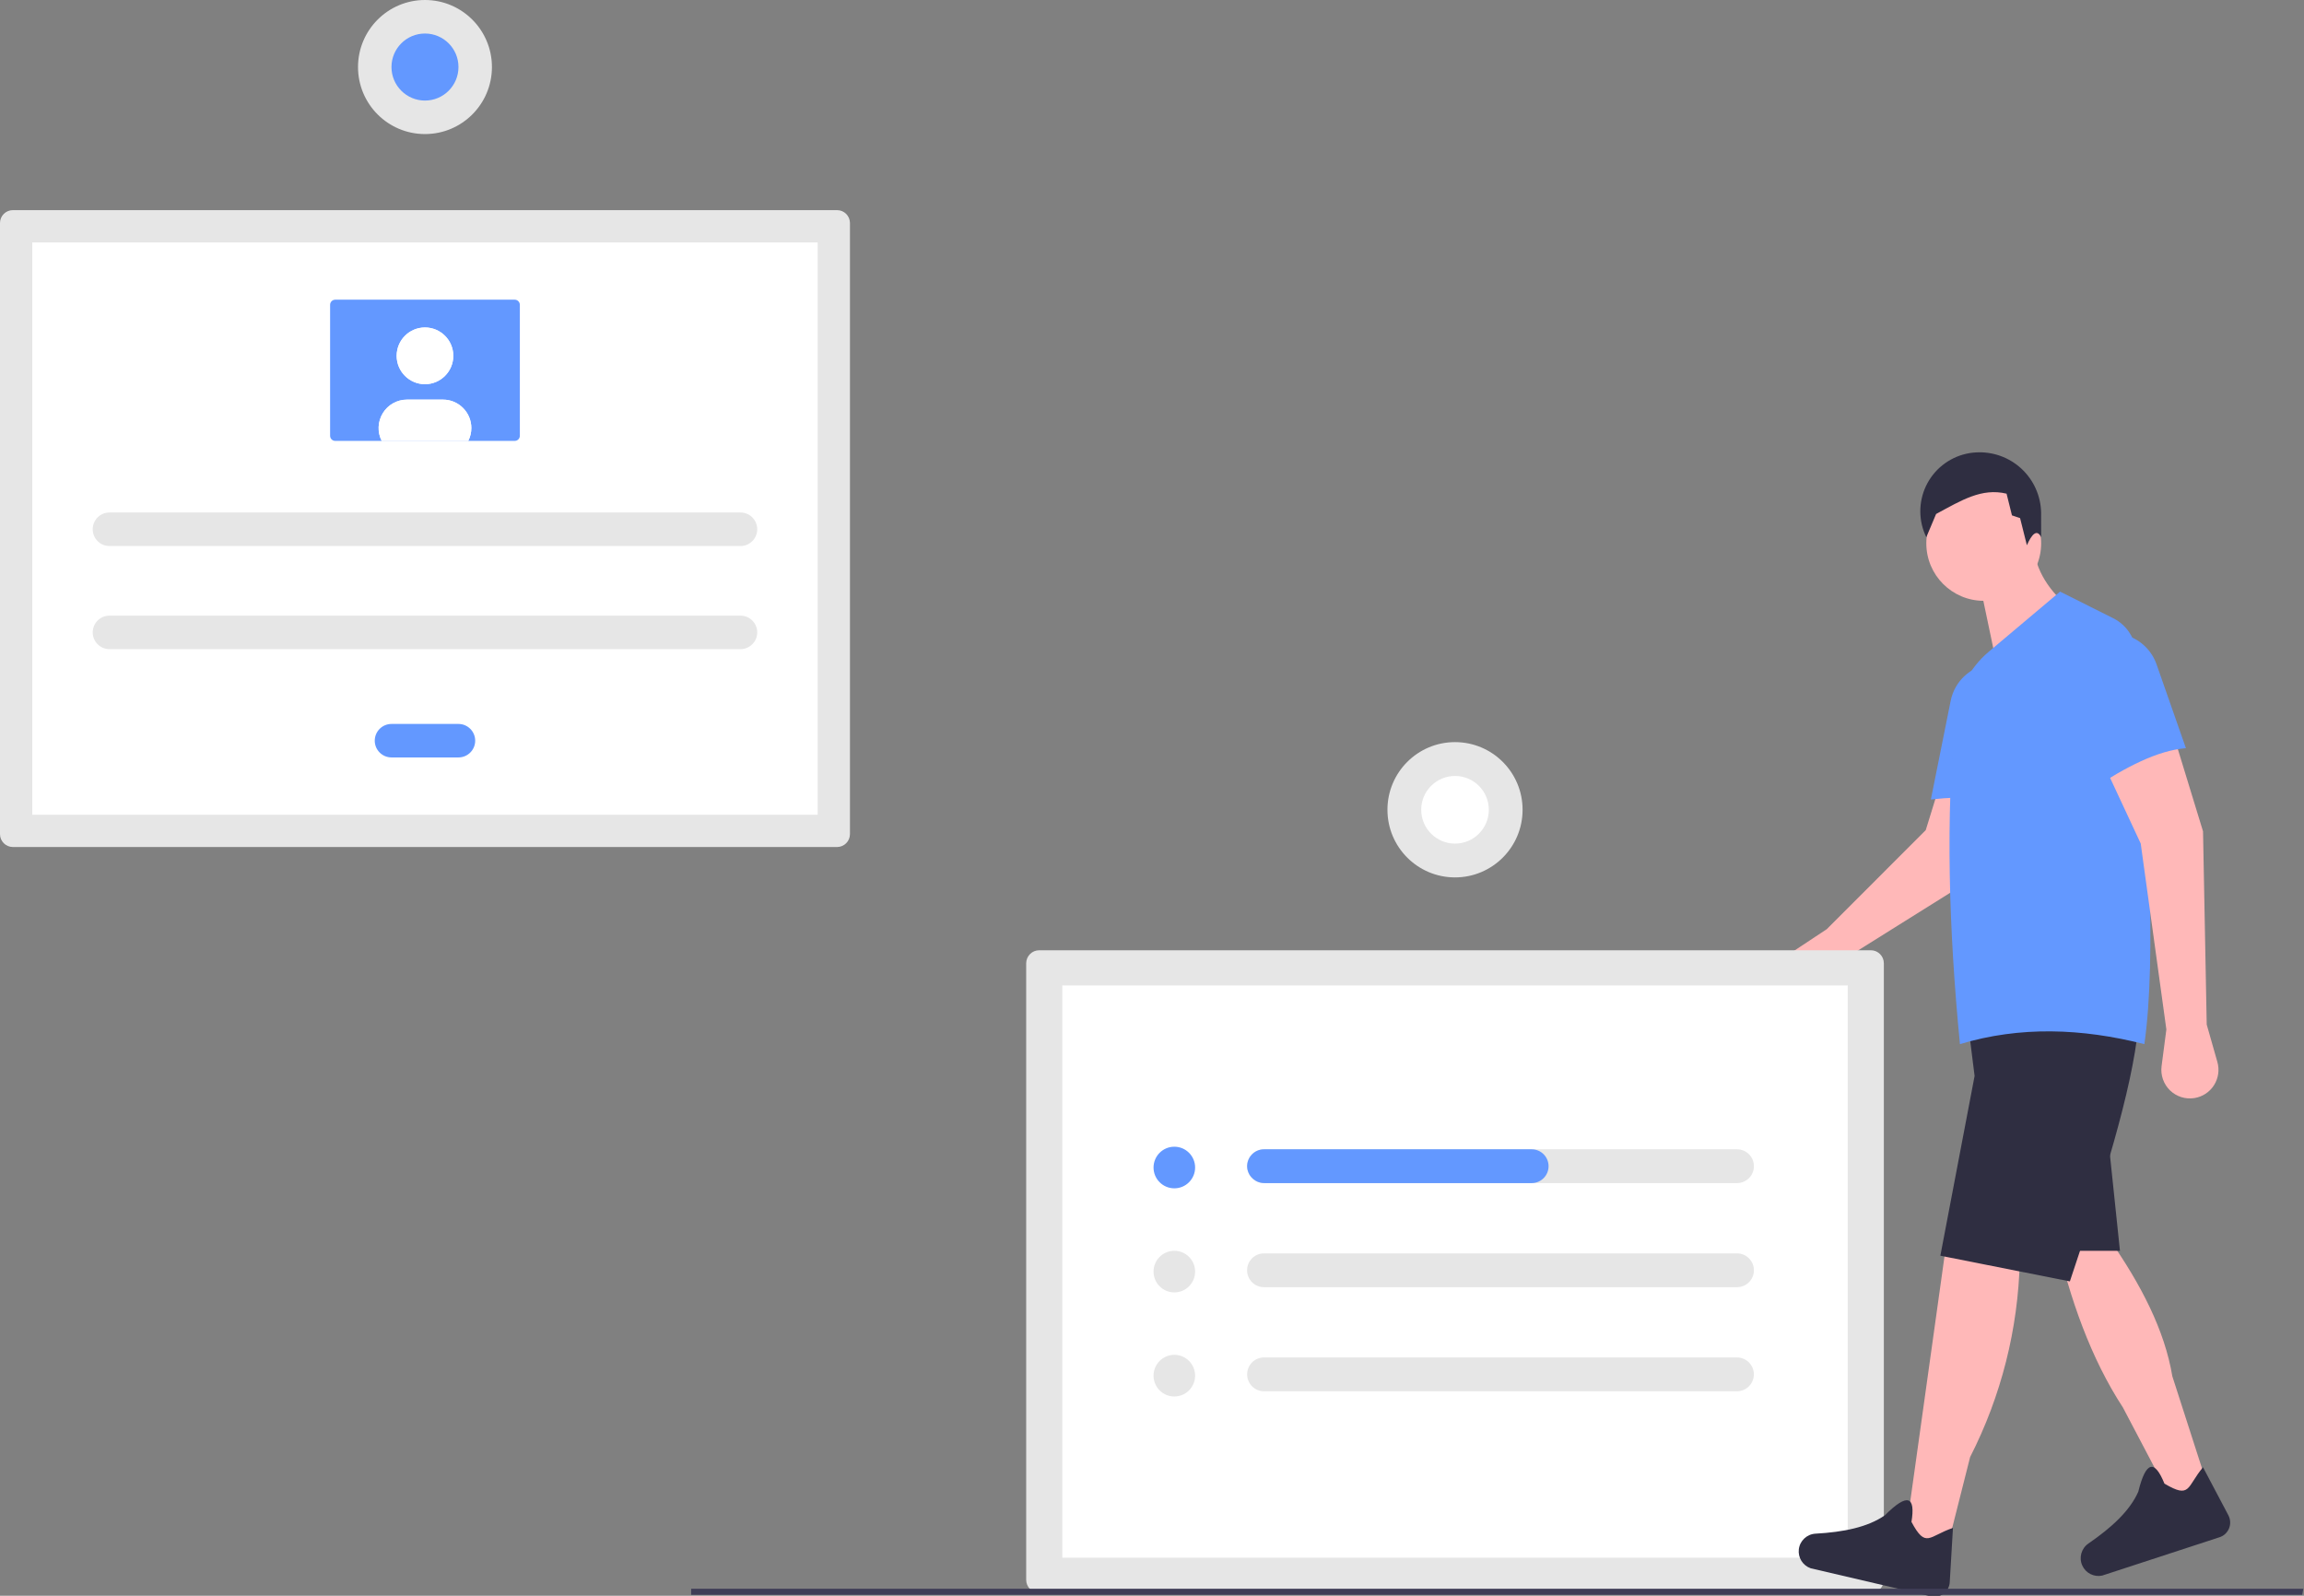 <?xml version="1.0" encoding="UTF-8"?>
<svg xmlns="http://www.w3.org/2000/svg" xmlns:xlink="http://www.w3.org/1999/xlink" width="205pt" height="142pt" viewBox="0 0 205 142" version="1.1">
<rect x="0" y="0" width="205" height="142" fill="#808080" stroke="none"/>
<g id="surface1">
<path style=" stroke:none;fill-rule:nonzero;fill:rgb(100%,72.157%,72.157%);fill-opacity:1;" d="M 165.039 84.754 L 162.625 88.051 C 161.945 88.973 160.703 89.27 159.684 88.746 C 158.945 88.371 158.465 87.629 158.418 86.801 C 158.371 85.973 158.766 85.18 159.457 84.723 L 162.539 82.684 L 171.344 73.871 L 172.32 70.715 L 178.949 70.715 L 175.473 78.223 Z M 165.039 84.754 "/>
<path style=" stroke:none;fill-rule:nonzero;fill:rgb(90.196%,90.196%,90.196%);fill-opacity:1;" d="M 92.461 84.562 C 91.824 84.562 91.309 85.082 91.305 85.719 L 91.305 140.59 C 91.309 141.23 91.824 141.746 92.461 141.75 L 166.461 141.75 C 167.098 141.746 167.617 141.23 167.617 140.59 L 167.617 85.719 C 167.617 85.082 167.098 84.562 166.461 84.562 Z M 92.461 84.562 "/>
<path style=" stroke:none;fill-rule:nonzero;fill:rgb(100%,100%,100%);fill-opacity:1;" d="M 94.52 138.617 L 164.402 138.617 L 164.402 87.691 L 94.52 87.691 Z M 94.52 138.617 "/>
<path style=" stroke:none;fill-rule:nonzero;fill:rgb(90.196%,90.196%,90.196%);fill-opacity:1;" d="M 154.551 102.273 L 112.465 102.273 C 111.633 102.273 110.961 102.945 110.961 103.777 C 110.961 104.609 111.633 105.281 112.465 105.281 L 154.551 105.281 C 155.383 105.281 156.055 104.609 156.055 103.777 C 156.055 102.945 155.383 102.273 154.551 102.273 Z M 154.551 102.273 "/>
<path style=" stroke:none;fill-rule:nonzero;fill:rgb(90.196%,90.196%,90.196%);fill-opacity:1;" d="M 112.465 111.535 C 111.633 111.535 110.961 112.207 110.961 113.039 C 110.961 113.871 111.633 114.543 112.465 114.543 L 154.551 114.543 C 155.383 114.543 156.055 113.871 156.055 113.039 C 156.055 112.207 155.383 111.535 154.551 111.535 Z M 112.465 111.535 "/>
<path style=" stroke:none;fill-rule:nonzero;fill:rgb(90.196%,90.196%,90.196%);fill-opacity:1;" d="M 112.465 120.797 C 111.637 120.797 110.965 121.469 110.965 122.301 C 110.965 123.129 111.637 123.805 112.465 123.805 L 154.551 123.805 C 155.379 123.805 156.051 123.129 156.051 122.301 C 156.051 121.469 155.379 120.797 154.551 120.797 Z M 112.465 120.797 "/>
<path style=" stroke:none;fill-rule:nonzero;fill:rgb(38.824%,59.608%,100%);fill-opacity:1;" d="M 106.336 103.895 C 106.336 104.918 105.508 105.746 104.488 105.746 C 103.465 105.746 102.637 104.918 102.637 103.895 C 102.637 102.871 103.465 102.043 104.488 102.043 C 105.508 102.043 106.336 102.871 106.336 103.895 Z M 106.336 103.895 "/>
<path style=" stroke:none;fill-rule:nonzero;fill:rgb(90.196%,90.196%,90.196%);fill-opacity:1;" d="M 106.336 113.156 C 106.336 114.18 105.508 115.008 104.488 115.008 C 103.465 115.008 102.637 114.18 102.637 113.156 C 102.637 112.133 103.465 111.305 104.488 111.305 C 105.508 111.305 106.336 112.133 106.336 113.156 Z M 106.336 113.156 "/>
<path style=" stroke:none;fill-rule:nonzero;fill:rgb(90.196%,90.196%,90.196%);fill-opacity:1;" d="M 106.336 122.418 C 106.336 123.438 105.508 124.27 104.488 124.27 C 103.465 124.27 102.637 123.438 102.637 122.418 C 102.637 121.395 103.465 120.562 104.488 120.562 C 105.508 120.562 106.336 121.395 106.336 122.418 Z M 106.336 122.418 "/>
<path style=" stroke:none;fill-rule:nonzero;fill:rgb(38.824%,59.608%,100%);fill-opacity:1;" d="M 137.785 103.777 C 137.785 104.609 137.113 105.281 136.281 105.281 L 112.52 105.281 C 111.75 105.293 111.094 104.738 110.977 103.977 C 110.918 103.547 111.051 103.113 111.336 102.789 C 111.621 102.461 112.031 102.273 112.465 102.273 L 136.281 102.273 C 137.113 102.273 137.785 102.945 137.785 103.777 Z M 137.785 103.777 "/>
<path style=" stroke:none;fill-rule:nonzero;fill:rgb(90.196%,90.196%,90.196%);fill-opacity:1;" d="M 135.473 72.059 C 135.473 75.383 132.781 78.078 129.461 78.078 C 126.141 78.078 123.449 75.383 123.449 72.059 C 123.449 68.734 126.141 66.039 129.461 66.039 C 132.781 66.039 135.473 68.734 135.473 72.059 Z M 135.473 72.059 "/>
<path style=" stroke:none;fill-rule:nonzero;fill:rgb(100%,100%,100%);fill-opacity:1;" d="M 132.469 72.059 C 132.469 73.723 131.121 75.07 129.461 75.07 C 127.801 75.07 126.453 73.723 126.453 72.059 C 126.453 70.398 127.801 69.051 129.461 69.051 C 131.121 69.051 132.469 70.398 132.469 72.059 Z M 132.469 72.059 "/>
<path style=" stroke:none;fill-rule:nonzero;fill:rgb(100%,72.157%,72.157%);fill-opacity:1;" d="M 196.559 132.637 L 193.516 134.051 L 188.891 125.254 C 186.035 120.875 184.172 115.625 182.863 109.891 L 187.645 110.219 C 190.492 114.289 192.602 118.367 193.285 122.469 Z M 196.559 132.637 "/>
<path style=" stroke:none;fill-rule:nonzero;fill:rgb(18.431%,18.039%,25.49%);fill-opacity:1;" d="M 188.625 111.309 L 182.539 111.309 L 182.539 100.75 L 187.43 99.879 Z M 188.625 111.309 "/>
<path style=" stroke:none;fill-rule:nonzero;fill:rgb(38.824%,59.608%,100%);fill-opacity:1;" d="M 180.801 71.484 C 177.836 70.918 174.801 70.805 171.801 71.145 L 173.562 62.363 C 173.906 60.637 175.312 59.32 177.059 59.094 C 178.305 58.93 179.562 59.352 180.461 60.234 C 181.363 61.117 181.809 62.367 181.668 63.621 Z M 180.801 71.484 "/>
<path style=" stroke:none;fill-rule:nonzero;fill:rgb(100%,72.157%,72.157%);fill-opacity:1;" d="M 181.613 48.348 C 181.613 51.176 179.328 53.465 176.504 53.465 C 173.684 53.465 171.395 51.176 171.395 48.348 C 171.395 45.523 173.684 43.234 176.504 43.234 C 179.328 43.234 181.613 45.523 181.613 48.348 Z M 181.613 48.348 "/>
<path style=" stroke:none;fill-rule:nonzero;fill:rgb(100%,72.157%,72.157%);fill-opacity:1;" d="M 184.387 54.281 L 177.645 59.07 L 175.852 50.527 L 180.906 48.512 C 181.113 50.754 182.32 52.66 184.387 54.281 Z M 184.387 54.281 "/>
<path style=" stroke:none;fill-rule:nonzero;fill:rgb(18.431%,18.039%,25.49%);fill-opacity:1;" d="M 181.613 47.805 C 181.234 47.027 180.762 47.566 180.344 48.52 L 179.738 46.105 L 179.016 45.863 L 178.535 43.93 C 176.324 43.402 174.547 44.508 172.266 45.738 L 171.395 47.805 C 170.691 46.367 170.684 44.688 171.371 43.238 C 172.059 41.793 173.371 40.742 174.93 40.383 C 175.305 40.297 175.691 40.254 176.082 40.25 C 177.574 40.234 179.008 40.828 180.051 41.895 C 181.094 42.961 181.656 44.41 181.609 45.902 Z M 181.613 47.805 "/>
<path style=" stroke:none;fill-rule:nonzero;fill:rgb(18.431%,18.039%,25.49%);fill-opacity:1;" d="M 197.441 136.809 L 187.043 140.207 C 186.316 140.363 185.578 139.988 185.273 139.312 C 184.953 138.613 185.188 137.785 185.82 137.352 C 187.871 135.945 189.504 134.445 190.254 132.746 C 190.949 129.93 191.73 129.922 192.582 132.023 C 194.934 133.414 194.551 132.301 196.016 130.57 L 198.273 134.844 C 198.465 135.211 198.484 135.645 198.324 136.023 C 198.16 136.406 197.84 136.695 197.441 136.809 Z M 197.441 136.809 "/>
<path style=" stroke:none;fill-rule:nonzero;fill:rgb(100%,72.157%,72.157%);fill-opacity:1;" d="M 172.863 139.277 L 169.387 137.75 L 170.633 128.832 L 173.082 111.309 L 179.711 112.176 C 179.57 118.262 178.059 124.238 175.293 129.66 Z M 172.863 139.277 "/>
<path style=" stroke:none;fill-rule:nonzero;fill:rgb(18.431%,18.039%,25.49%);fill-opacity:1;" d="M 184.168 114.027 L 172.645 111.742 L 175.691 95.746 L 175.145 91.391 L 190.254 91.391 C 189.703 97.027 187.074 105.348 184.168 114.027 Z M 184.168 114.027 "/>
<path style=" stroke:none;fill-rule:nonzero;fill:rgb(38.824%,59.608%,100%);fill-opacity:1;" d="M 190.797 92.914 C 185.223 91.5 179.734 91.301 174.387 92.914 C 173.383 82.59 173.109 72.742 173.984 63.66 C 174.195 61.457 175.254 59.43 176.941 58.004 L 183.297 52.648 L 188.02 55.012 C 189.262 55.633 190.055 56.891 190.086 58.281 C 191.113 72.02 191.906 85.09 190.797 92.914 Z M 190.797 92.914 "/>
<path style=" stroke:none;fill-rule:nonzero;fill:rgb(100%,72.157%,72.157%);fill-opacity:1;" d="M 196.344 91.172 L 197.293 94.504 C 197.492 95.203 197.383 95.957 196.992 96.57 C 196.598 97.188 195.965 97.602 195.246 97.715 C 194.453 97.84 193.648 97.586 193.074 97.027 C 192.5 96.465 192.223 95.668 192.328 94.871 L 192.754 91.609 L 190.473 75.066 L 187.43 68.539 L 193.516 65.816 L 196.016 73.98 Z M 196.344 91.172 "/>
<path style=" stroke:none;fill-rule:nonzero;fill:rgb(18.431%,18.039%,25.49%);fill-opacity:1;" d="M 171.754 142.043 L 161.102 139.555 C 160.402 139.309 159.965 138.609 160.051 137.871 C 160.141 137.105 160.77 136.52 161.535 136.477 C 164.016 136.34 166.191 135.902 167.711 134.84 C 169.762 132.789 170.438 133.188 170.074 135.43 C 171.363 137.84 171.617 136.688 173.766 135.965 L 173.48 140.793 C 173.457 141.207 173.25 141.586 172.914 141.828 C 172.578 142.07 172.152 142.148 171.754 142.043 Z M 171.754 142.043 "/>
<path style=" stroke:none;fill-rule:nonzero;fill:rgb(38.824%,59.608%,100%);fill-opacity:1;" d="M 194.492 66.578 C 191.922 66.789 189.113 68.285 186.234 70.168 L 184.023 61.488 C 183.59 59.781 184.289 57.988 185.766 57.027 C 186.82 56.34 188.133 56.176 189.328 56.582 C 190.52 56.988 191.461 57.922 191.879 59.113 Z M 194.492 66.578 "/>
<path style=" stroke:none;fill-rule:nonzero;fill:rgb(90.196%,90.196%,90.196%);fill-opacity:1;" d="M 1.145 18.699 C 0.512 18.699 0 19.215 0 19.848 L 0 74.227 C 0 74.859 0.512 75.371 1.145 75.375 L 74.48 75.375 C 75.113 75.371 75.625 74.859 75.625 74.227 L 75.625 19.848 C 75.625 19.215 75.113 18.699 74.48 18.699 Z M 1.145 18.699 "/>
<path style=" stroke:none;fill-rule:nonzero;fill:rgb(100%,100%,100%);fill-opacity:1;" d="M 2.871 72.5 L 72.754 72.5 L 72.754 21.574 L 2.871 21.574 Z M 2.871 72.5 "/>
<path style=" stroke:none;fill-rule:nonzero;fill:rgb(90.196%,90.196%,90.196%);fill-opacity:1;" d="M 9.738 45.605 C 8.918 45.605 8.25 46.273 8.25 47.098 C 8.25 47.922 8.918 48.59 9.738 48.59 L 65.887 48.59 C 66.707 48.59 67.375 47.922 67.375 47.098 C 67.375 46.273 66.707 45.605 65.887 45.605 Z M 9.738 45.605 "/>
<path style=" stroke:none;fill-rule:nonzero;fill:rgb(90.196%,90.196%,90.196%);fill-opacity:1;" d="M 9.738 54.785 C 8.918 54.785 8.25 55.453 8.25 56.277 C 8.25 57.098 8.918 57.766 9.738 57.766 L 65.887 57.766 C 66.707 57.766 67.375 57.098 67.375 56.277 C 67.375 55.453 66.707 54.785 65.887 54.785 Z M 9.738 54.785 "/>
<path style=" stroke:none;fill-rule:nonzero;fill:rgb(38.824%,59.608%,100%);fill-opacity:1;" d="M 34.832 64.422 C 34.012 64.422 33.344 65.09 33.344 65.914 C 33.344 66.734 34.012 67.402 34.832 67.402 L 40.793 67.402 C 41.613 67.402 42.281 66.734 42.281 65.914 C 42.281 65.09 41.613 64.422 40.793 64.422 Z M 34.832 64.422 "/>
<path style=" stroke:none;fill-rule:nonzero;fill:rgb(38.824%,59.608%,100%);fill-opacity:1;" d="M 29.828 26.668 C 29.574 26.668 29.371 26.875 29.371 27.129 L 29.371 38.777 C 29.371 39.031 29.574 39.234 29.828 39.234 L 45.797 39.234 C 46.051 39.234 46.254 39.031 46.254 38.777 L 46.254 27.129 C 46.254 26.875 46.051 26.668 45.797 26.668 Z M 29.828 26.668 "/>
<path style=" stroke:none;fill-rule:nonzero;fill:rgb(100%,100%,100%);fill-opacity:1;" d="M 40.332 31.664 C 40.332 33.059 39.203 34.188 37.812 34.188 C 36.422 34.188 35.293 33.059 35.293 31.664 C 35.293 30.27 36.422 29.141 37.812 29.141 C 39.203 29.141 40.332 30.27 40.332 31.664 Z M 40.332 31.664 "/>
<path style=" stroke:none;fill-rule:nonzero;fill:rgb(100%,100%,100%);fill-opacity:1;" d="M 41.938 38.09 C 41.938 38.488 41.844 38.879 41.664 39.234 L 33.961 39.234 C 33.562 38.453 33.602 37.52 34.059 36.77 C 34.516 36.02 35.332 35.562 36.207 35.562 L 39.418 35.562 C 40.086 35.562 40.727 35.828 41.199 36.305 C 41.672 36.777 41.938 37.418 41.938 38.09 Z M 41.938 38.09 "/>
<path style=" stroke:none;fill-rule:nonzero;fill:rgb(100%,100%,100%);fill-opacity:1;" d="M 40.332 31.664 C 40.332 33.059 39.203 34.188 37.812 34.188 C 36.422 34.188 35.293 33.059 35.293 31.664 C 35.293 30.27 36.422 29.141 37.812 29.141 C 39.203 29.141 40.332 30.27 40.332 31.664 Z M 40.332 31.664 "/>
<path style=" stroke:none;fill-rule:nonzero;fill:rgb(100%,100%,100%);fill-opacity:1;" d="M 41.938 38.09 C 41.938 38.488 41.844 38.879 41.664 39.234 L 33.961 39.234 C 33.562 38.453 33.602 37.52 34.059 36.77 C 34.516 36.02 35.332 35.562 36.207 35.562 L 39.418 35.562 C 40.086 35.562 40.727 35.828 41.199 36.305 C 41.672 36.777 41.938 37.418 41.938 38.09 Z M 41.938 38.09 "/>
<path style=" stroke:none;fill-rule:nonzero;fill:rgb(90.196%,90.196%,90.196%);fill-opacity:1;" d="M 43.77 5.965 C 43.77 9.262 41.102 11.93 37.812 11.93 C 34.523 11.93 31.855 9.262 31.855 5.965 C 31.855 2.672 34.523 0 37.812 0 C 41.102 0 43.77 2.672 43.77 5.965 Z M 43.77 5.965 "/>
<path style=" stroke:none;fill-rule:nonzero;fill:rgb(38.824%,59.608%,100%);fill-opacity:1;" d="M 40.793 5.965 C 40.793 7.613 39.457 8.949 37.812 8.949 C 36.168 8.949 34.832 7.613 34.832 5.965 C 34.832 4.316 36.168 2.984 37.812 2.984 C 39.457 2.984 40.793 4.316 40.793 5.965 Z M 40.793 5.965 "/>
<path style=" stroke:none;fill-rule:nonzero;fill:rgb(24.706%,23.922%,33.725%);fill-opacity:1;" d="M 204.84 141.922 L 61.496 141.922 L 61.496 141.379 L 204.941 141.379 Z M 204.84 141.922 "/>
</g>
</svg>
